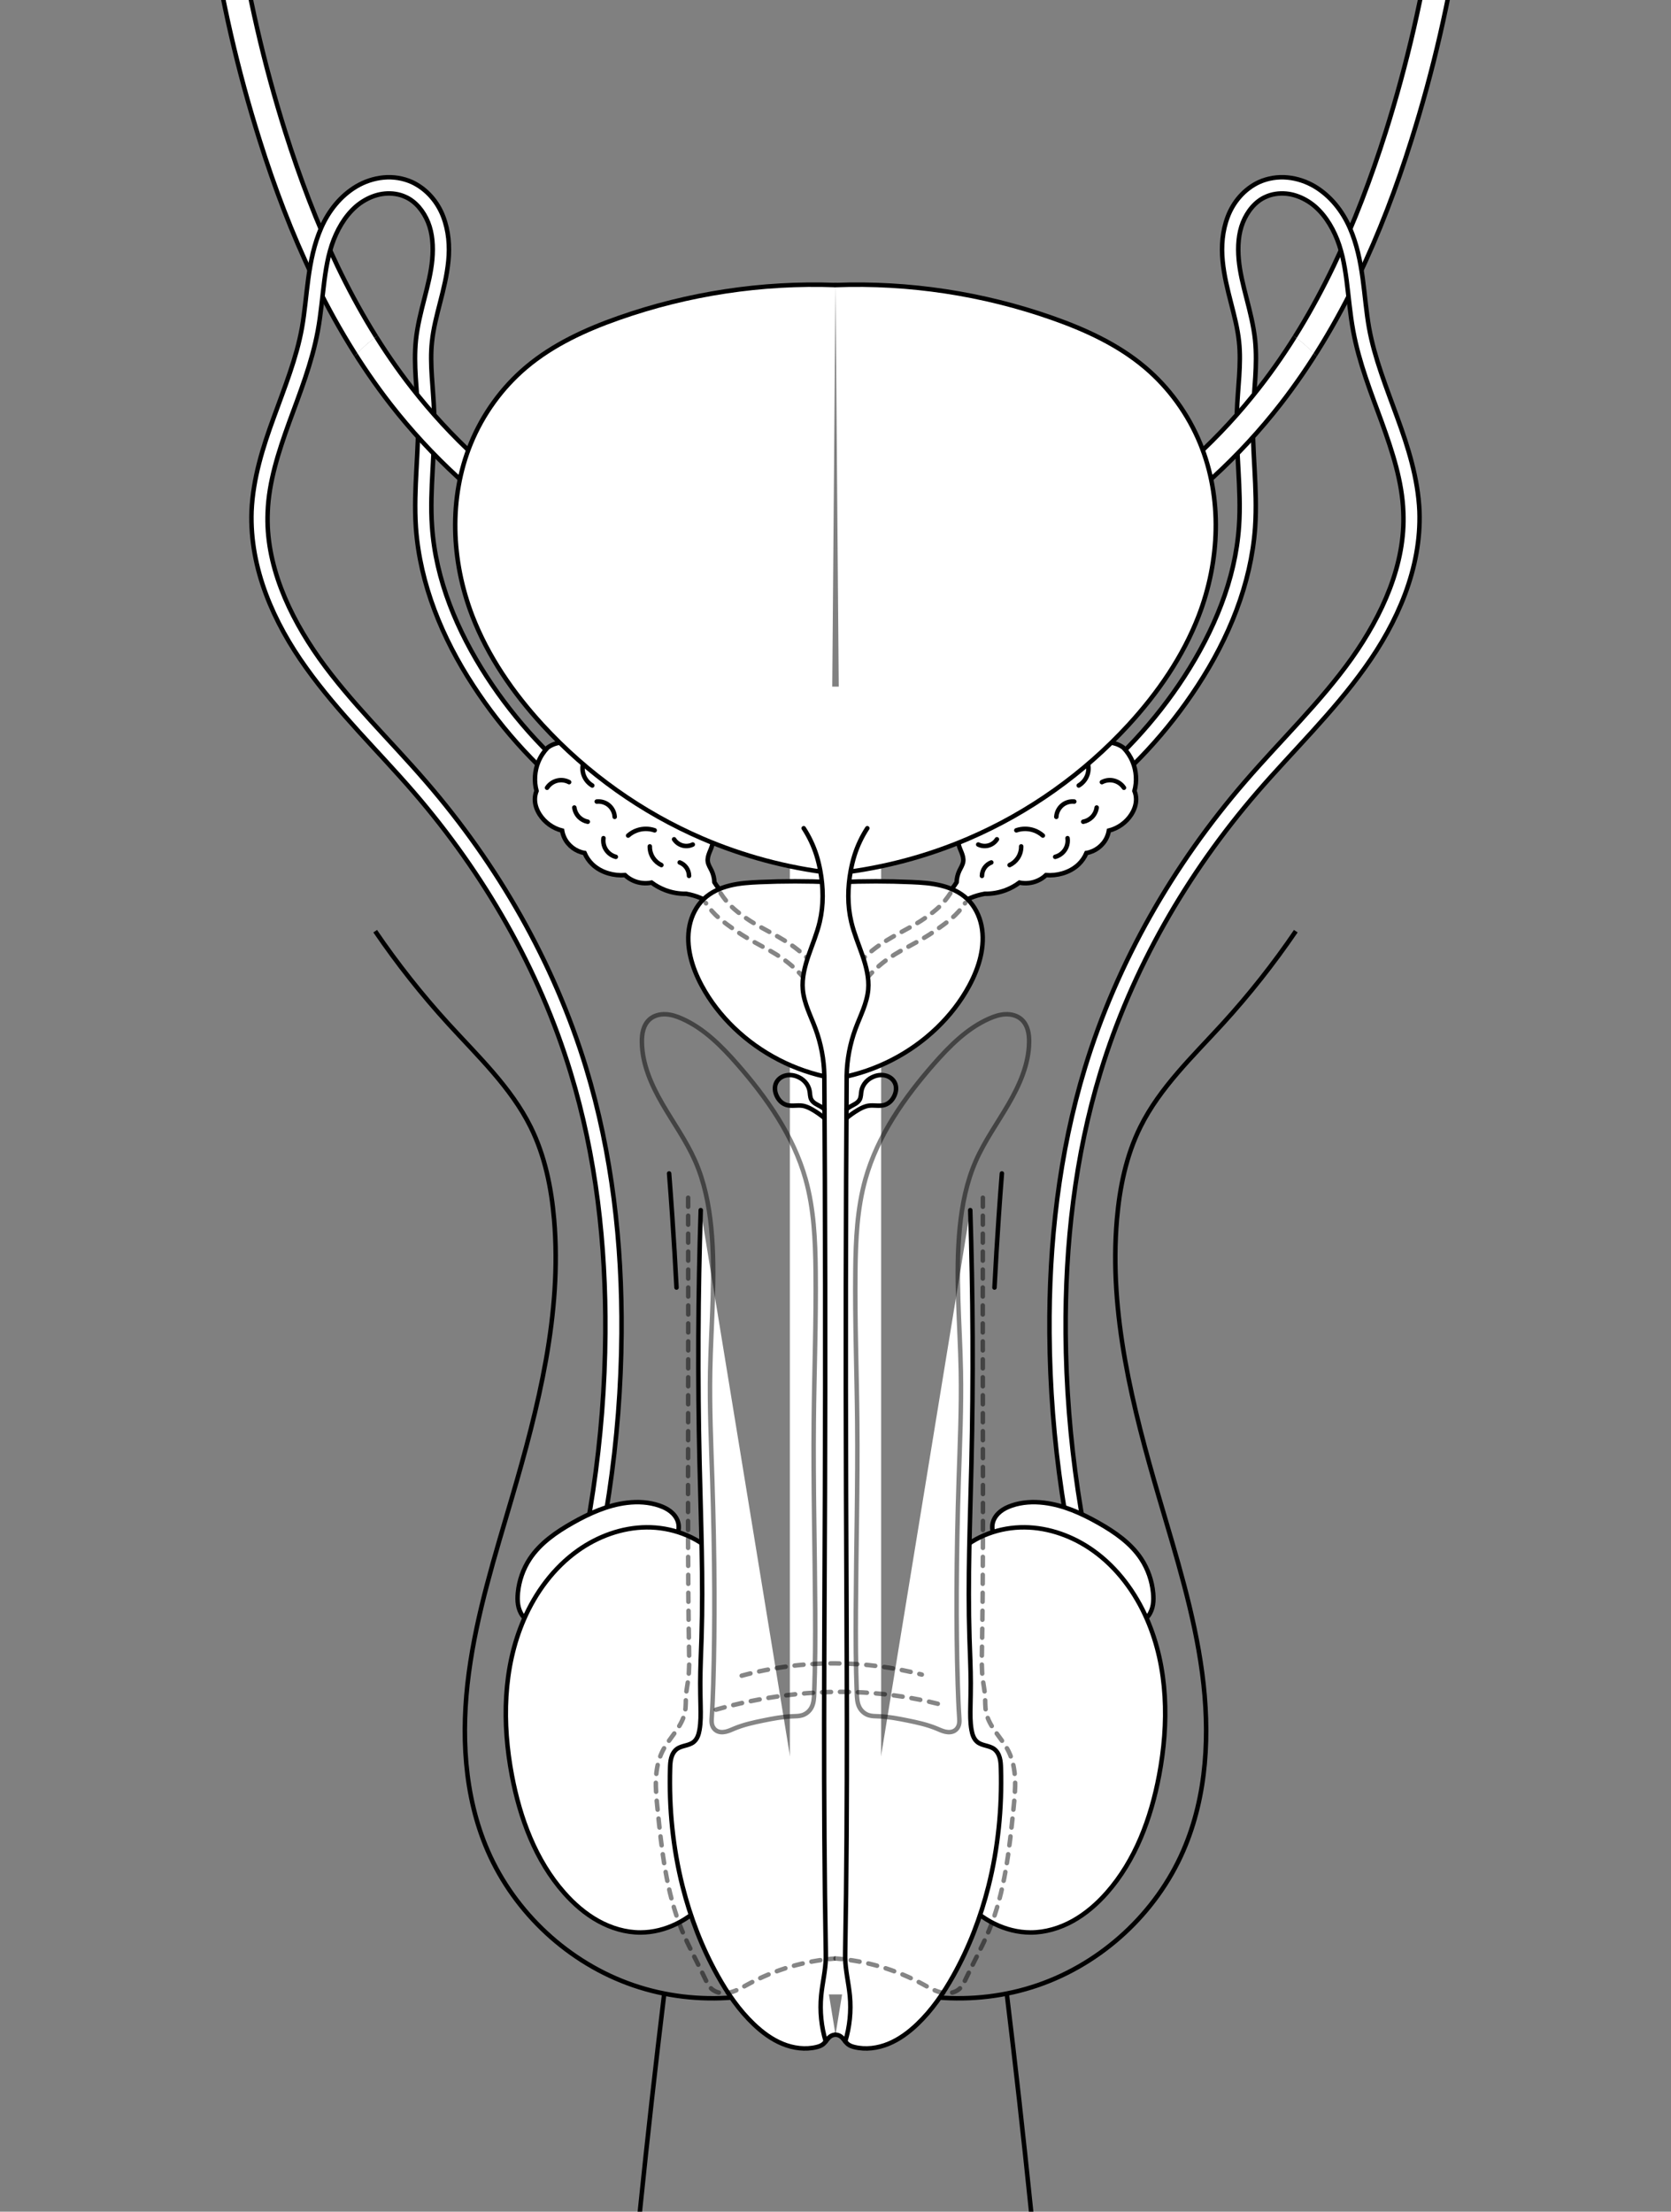 <?xml version="1.0" encoding="UTF-8" standalone="no"?>
<svg
   width="186.086mm"
   height="246.341mm"
   viewBox="0 0 186.086 246.341"
   version="1.1"
   id="svg-masculino"
   inkscape:version="1.3.2 (091e20e, 2023-11-25, custom)"
   sodipodi:docname="male reproductive frontal without labels.svg"
   inkscape:export-filename="C:\Users\tomask\Desktop\bitmap.png"
   inkscape:export-xdpi="154"
   inkscape:export-ydpi="154"
   xmlns:inkscape="http://www.inkscape.org/namespaces/inkscape"
   xmlns:sodipodi="http://sodipodi.sourceforge.net/DTD/sodipodi-0.dtd"
   xmlns:xlink="http://www.w3.org/1999/xlink"
   xmlns="http://www.w3.org/2000/svg"
   xmlns:svg="http://www.w3.org/2000/svg"
   xmlns:rdf="http://www.w3.org/1999/02/22-rdf-syntax-ns#"
   xmlns:cc="http://creativecommons.org/ns#"
   xmlns:dc="http://purl.org/dc/elements/1.1/">
  <rect x="0" y="0" width="186.086" height="246.341" fill="#808080" stroke="none"/>
  <defs
     id="defs2">
       effect="spiro" />
    <clipPath
       clipPathUnits="userSpaceOnUse"
       id="clipPath1287">
      <ellipse
         style="font-variation-settings:normal;opacity:1;vector-effect:none;fill:none;fill-opacity:1;stroke:#000000;stroke-width:0.5;stroke-linecap:round;stroke-linejoin:miter;stroke-miterlimit:4;stroke-dasharray:none;stroke-dashoffset:0;stroke-opacity:1;stop-color:#000000;stop-opacity:1"
         id="ellipse1289"
         cx="42.773"
         cy="89.291"
         rx="13.148"
         ry="13.731"
         d="M 55.921,89.291 A 13.148,13.731 0 0 1 42.773,103.022 13.148,13.731 0 0 1 29.625,89.291 13.148,13.731 0 0 1 42.773,75.56 13.148,13.731 0 0 1 55.921,89.291 Z" />
    </clipPath>
    <clipPath
       clipPathUnits="userSpaceOnUse"
       id="clipPath1291">
      <ellipse
         style="font-variation-settings:normal;display:none;opacity:1;vector-effect:none;fill:none;fill-opacity:1;stroke:#000000;stroke-width:0.5;stroke-linecap:round;stroke-linejoin:miter;stroke-miterlimit:4;stroke-dasharray:none;stroke-dashoffset:0;stroke-opacity:1;stop-color:#000000;stop-opacity:1"
         id="ellipse1293"
         ry="13.731"
         rx="13.148"
         cy="89.291"
         cx="42.773"
         d="M 55.921,89.291 A 13.148,13.731 0 0 1 42.773,103.022 13.148,13.731 0 0 1 29.625,89.291 13.148,13.731 0 0 1 42.773,75.56 13.148,13.731 0 0 1 55.921,89.291 Z" />
      <path
         id="lpe_path-effect1295"
         style="font-variation-settings:normal;display:block;opacity:1;vector-effect:none;fill:none;fill-opacity:1;stroke:#000000;stroke-width:0.5;stroke-linecap:round;stroke-linejoin:miter;stroke-miterlimit:4;stroke-dasharray:none;stroke-dashoffset:0;stroke-opacity:1;stop-color:#000000;stop-opacity:1"
         class="powerclip"
         d="M 11.675,26.552 H 60.18 V 105.676 H 11.675 Z M 55.921,89.291 A 13.148,13.731 0 0 0 42.773,75.56 13.148,13.731 0 0 0 29.625,89.291 13.148,13.731 0 0 0 42.773,103.022 13.148,13.731 0 0 0 55.921,89.291 Z" />
    </clipPath>
  </defs>
  <sodipodi:namedview
     id="base"
     pagecolor="#ffffff"
     bordercolor="#666666"
     borderopacity="1.0"
     inkscape:pageopacity="1"
     inkscape:pageshadow="2"
     inkscape:zoom="0.79486842"
     inkscape:cx="-238.40424"
     inkscape:cy="469.26006"
     inkscape:document-units="mm"
     inkscape:current-layer="g873"
     inkscape:document-rotation="0"
     showgrid="false"
     showborder="true"
     showguides="false"
     inkscape:guide-bbox="true"
     inkscape:snap-object-midpoints="true"
     inkscape:snap-center="true"
     inkscape:snap-page="true"
     inkscape:window-width="1920"
     inkscape:window-height="1017"
     inkscape:window-x="-8"
     inkscape:window-y="32"
     inkscape:window-maximized="1"
     inkscape:object-paths="true"
     inkscape:snap-intersection-paths="true"
     inkscape:snap-smooth-nodes="true"
     inkscape:snap-global="false"
     lock-margins="true"
     fit-margin-top="5"
     fit-margin-left="5"
     fit-margin-right="5"
     fit-margin-bottom="5"
     borderlayer="true"
     inkscape:showpageshadow="false"
     inkscape:pagecheckerboard="0"
     inkscape:deskcolor="#d1d1d1">
    <sodipodi:guide
       position="93.043,207.532"
       orientation="1,0"
       id="guide833"
       inkscape:locked="false" />
    <inkscape:grid
       type="xygrid"
       id="grid963"
       originx="-12.808"
       originy="-40.412"
       spacingy="1"
       spacingx="1"
       units="mm"
       visible="false" />
  </sodipodi:namedview>
  <g
     inkscape:label="Layer 1"
     inkscape:groupmode="layer"
     id="layer1"
     transform="translate(-12.808,-40.412)">
    <g
       id="g1331">
      <g
         id="g873"
         transform="translate(19.306)">
        <a class="orgaos" name="deferente" code="1"><path
           style="font-variation-settings:normal;opacity:1;vector-effect:none;fill:#ffffff;fill-opacity:1;stroke:#000000;stroke-width:0.5;stroke-linecap:round;stroke-linejoin:miter;stroke-miterlimit:4;stroke-dasharray:none;stroke-dashoffset:0;stroke-opacity:1;stop-color:#000000;stop-opacity:1"
           d="M 53.197,100.33 C 47.018,96.307 41.517,91.252 36.988,85.435 L 36.988,85.435 C 30.197,76.691 25.69,66.453 22.415,56.024 19.97,48.268 18.144,40.318 16.958,32.274 L 19.927,31.836 C 21.09,39.723 22.881,47.518 25.277,55.121 28.508,65.334 32.85,75.258 39.356,83.591 L 39.356,83.591 C 43.679,89.144 48.936,93.975 54.834,97.815 Z"
           sodipodi:nodetypes="cssc"
           clip-path="url(#clipPath1291)"
           inkscape:original-d="M 54.015279,99.072219 C 49.62196,93.109762 42.565459,90.475684 38.171611,84.512698 35.623504,81.054607 28.271467,68.454835 23.845969,55.57248 20.640321,46.241034 20.156804,36.207577 18.442891,32.054795"
           inkscape:path-effect="#path-effect1044;#path-effect1046;#path-effect1295" /></a>
        <a class="orgaos" name="deferente" code="1"><path
           style="font-variation-settings:normal;opacity:1;vector-effect:none;fill:#ffffff;fill-opacity:1;stroke:#000000;stroke-width:0.5;stroke-linecap:round;stroke-linejoin:miter;stroke-miterlimit:4;stroke-dasharray:none;stroke-dashoffset:0;stroke-opacity:1;stop-color:#000000;stop-opacity:1"
           d="M 55.738,223.64 C 59.081,212.38 60.83,200.645 60.916,188.899 60.984,179.071 59.889,169.206 57.034,159.844 53.542,148.366 47.418,137.726 39.561,128.63 35.628,124.08 31.195,119.83 27.6,114.799 23.984,109.77 21.292,103.716 21.514,97.367 21.673,93.686 22.787,90.189 24.005,86.862 24.005,86.862 24.005,86.862 24.005,86.862 25.21,83.531 26.522,80.287 27.124,76.941 27.124,76.941 27.124,76.941 27.124,76.941 27.759,73.395 27.678,69.45 29.274,65.782 30.08,63.941 31.391,62.247 33.199,61.17 33.199,61.17 33.199,61.17 33.199,61.17 34.107,60.637 35.134,60.286 36.207,60.184 36.207,60.184 36.207,60.184 36.207,60.184 37.282,60.081 38.388,60.249 39.394,60.703 41.037,61.475 42.238,62.911 42.855,64.529 43.47,66.133 43.594,67.842 43.434,69.463 43.123,72.698 41.898,75.602 41.609,78.472 41.609,78.472 41.609,78.472 41.609,78.472 41.335,80.973 41.756,83.606 41.848,86.35 41.998,90.703 41.322,94.936 41.612,99.029 42.008,104.975 44.42,110.705 47.706,115.783 50.93,120.748 55.021,125.154 59.735,128.737 L 58.645,130.171 C 53.765,126.461 49.534,121.904 46.196,116.763 42.772,111.511 40.264,105.496 39.815,99.153 39.522,94.786 40.196,90.533 40.049,86.412 39.955,83.815 39.536,81.099 39.818,78.285 39.818,78.285 39.818,78.285 39.818,78.285 40.165,75.06 41.389,72.164 41.641,69.297 41.764,67.868 41.679,66.433 41.178,65.184 40.681,63.949 39.79,62.84 38.647,62.342 38.647,62.342 38.647,62.342 38.647,62.342 37.957,62.023 37.155,61.907 36.373,61.977 36.373,61.977 36.373,61.977 36.373,61.977 35.589,62.046 34.81,62.317 34.108,62.725 34.108,62.725 34.108,62.725 34.108,62.725 32.696,63.53 31.631,64.951 30.918,66.516 29.474,69.662 29.597,73.47 28.895,77.264 28.234,80.847 26.896,84.187 25.698,87.476 25.698,87.476 25.698,87.476 25.698,87.476 24.512,90.768 23.434,94.083 23.313,97.439 23.052,103.219 25.633,108.9 29.066,113.753 32.52,118.608 36.919,122.815 40.924,127.453 L 40.924,127.453 C 48.935,136.722 55.179,147.579 58.757,159.319 61.67,168.897 62.792,178.941 62.716,188.912 62.63,200.828 60.856,212.729 57.464,224.153 Z"
           id="path995"
           inkscape:original-d="m 56.600894,223.89629 c -2.65e-4,-0.62792 5.37225,-26.90986 5.215071,-34.99118 C 61.658787,180.82379 58.758721,169.4671 57.895431,159.58127 57.03214,149.69545 46.127164,138.5551 40.242635,128.04161 34.358106,117.52813 26.41517,107.83808 22.413606,97.403051 c -1.618281,-4.220056 4.243586,-15.456345 5.595828,-20.300449 1.991478,-7.134024 9.936727,-10.159595 11.011313,-15.580193 1.804244,-9.101262 -0.660813,13.874908 1.692629,16.856005 2.353442,2.981098 0.157178,5.335331 0.235371,8.002601 0.07819,2.66727 -0.156649,8.473606 -0.235371,12.710014 -0.07872,4.236401 4.15848,11.454971 6.237322,17.182051 2.078842,5.72709 8.159779,8.78744 12.23927,13.18076"
           sodipodi:nodetypes="cssssssssssc" /></a>
        <a class="orgaos" name="deferente" code="1"><path
           style="font-variation-settings:normal;opacity:1;vector-effect:none;fill:#ffffff;fill-opacity:1;stroke:#000000;stroke-width:0.5;stroke-linecap:round;stroke-linejoin:miter;stroke-miterlimit:4;stroke-dasharray:none;stroke-dashoffset:0;stroke-opacity:1;stop-color:#000000;stop-opacity:1"
           d="M 53.197,100.33 C 47.018,96.307 41.517,91.252 36.988,85.435 L 36.988,85.435 C 30.197,76.691 25.69,66.453 22.415,56.024 19.97,48.268 18.144,40.318 16.958,32.274 L 19.927,31.836 C 21.09,39.723 22.881,47.518 25.277,55.121 28.508,65.334 32.85,75.258 39.356,83.591 L 39.356,83.591 C 43.679,89.144 48.936,93.975 54.834,97.815 Z"
           id="path1281"
           sodipodi:nodetypes="cssc"
           clip-path="url(#clipPath1287)"
           inkscape:original-d="M 54.015279,99.072219 C 49.62196,93.109762 42.565459,90.475684 38.171611,84.512698 35.623504,81.054607 28.271467,68.454835 23.845969,55.57248 20.640321,46.241034 20.156804,36.207577 18.442891,32.054795"
           inkscape:path-effect="#path-effect1283;#path-effect1285" /></a>
        <a class="orgaos" name="vesicula" code="2"><path
           style="font-variation-settings:normal;opacity:1;vector-effect:none;fill:#ffffff;fill-opacity:1;stroke:#000000;stroke-width:0.5;stroke-linecap:round;stroke-linejoin:miter;stroke-miterlimit:4;stroke-dasharray:none;stroke-dashoffset:0;stroke-opacity:1;stop-color:#000000;stop-opacity:1"
           d="M 54.495,123.678 C 54.057,124.131 53.705,124.666 53.463,125.247 53.036,126.272 52.961,127.439 53.252,128.511 53.136,128.797 53.074,129.106 53.069,129.415 53.061,130.02 53.273,130.613 53.597,131.123 54.163,132.013 55.079,132.672 56.102,132.926 56.148,133.203 56.232,133.473 56.353,133.726 56.77,134.607 57.638,135.261 58.6,135.419 58.802,135.9 59.105,136.338 59.484,136.697 59.985,137.172 60.613,137.504 61.276,137.697 61.867,137.869 62.489,137.933 63.103,137.886 63.382,138.149 63.707,138.363 64.059,138.515 64.684,138.786 65.394,138.858 66.061,138.719 66.527,139.066 67.041,139.349 67.584,139.555 68.329,139.838 69.127,139.978 69.923,139.964 70.474,140.061 71.015,140.22 71.531,140.436 72.422,140.809 73.241,141.355 73.928,142.035 L 75.522,140.789 C 75.008,140.581 74.528,140.288 74.107,139.927 73.695,139.573 73.341,139.153 73.061,138.689 73.046,138.24 72.938,137.794 72.746,137.388 72.59,137.058 72.375,136.744 72.323,136.382 72.275,136.047 72.372,135.709 72.495,135.394 72.618,135.079 72.769,134.772 72.837,134.441 72.961,133.831 72.774,133.167 72.351,132.711 71.927,132.255 71.279,132.02 70.662,132.099 70.332,131.184 69.793,130.345 69.097,129.667 68.199,128.791 67.069,128.198 65.958,127.615 64.463,126.831 62.97,126.04 61.441,125.324 60.43,124.851 59.404,124.41 58.364,124.004 57.844,123.468 57.114,123.142 56.368,123.11 55.704,123.082 55.032,123.286 54.495,123.678 Z"
           inkscape:path-effect="#path-effect2296"
           inkscape:original-d="m 54.495073,123.67805 c -0.62467,0.18906 -0.752347,1.06202 -1.032012,1.56913 -0.27967,0.50712 -0.210675,3.26338 -0.210675,3.26338 0,0 -0.12163,0.60342 -0.183073,0.90476 -0.06145,0.30132 0.352544,1.1388 0.528184,1.7078 0.175634,0.56902 2.504032,1.80326 2.504032,1.80326 0,0 0.167737,0.53341 0.250977,0.79973 0.08325,0.26631 2.247669,1.69322 2.247669,1.69322 0,0 0.589448,0.85201 0.883543,1.27763 0.294091,0.42561 1.195609,0.66706 1.79278,1.00021 0.597176,0.33316 1.826199,0.18904 1.826199,0.18904 0,0 0.637958,0.4196 0.956306,0.62901 0.318345,0.20941 2.002083,0.20384 2.002083,0.20384 0,0 1.015953,0.55757 1.5233,0.83598 0.50734,0.27839 2.338932,0.40913 2.338932,0.40913 0,0 1.072007,0.31454 1.607377,0.47145 0.535375,0.15689 2.397323,1.59963 2.397323,1.59963 l 1.593727,-1.24617 c 0,0 -0.942769,-0.57457 -1.414786,-0.86223 -0.472019,-0.28769 -1.046309,-1.23824 -1.046309,-1.23824 0,0 -0.209417,-0.86678 -0.314755,-1.30056 -0.105346,-0.43378 -0.39744,-0.64344 -0.422717,-1.00642 -0.04649,-0.66767 0.386859,-1.27908 0.513453,-1.94109 0.126598,-0.66199 -2.174908,-2.34182 -2.174908,-2.34182 0,0 -1.042892,-1.62114 -1.564974,-2.43209 -0.522079,-0.81094 -2.091846,-1.36727 -3.138399,-2.05129 -1.046557,-0.68402 -3.011202,-1.52719 -4.517435,-2.29117 -1.506236,-0.76399 -3.076419,-1.32056 -3.076419,-1.32056 0,0 -1.330707,-0.59542 -1.996691,-0.89351 -0.665988,-0.29809 -1.87273,0.56796 -1.87273,0.56796 z"
           sodipodi:nodetypes="sscsscscsscscscsccscsascssscscs"
           inkscape:transform-center-x="7.5813047"
           inkscape:transform-center-y="-7.9678922" /></a>
        <path
           style="fill:none;stroke:#000000;stroke-width:0.5;stroke-miterlimit:4;stroke-dasharray:none;stop-color:#000000"
           d="M 67.472,262.463 C 66.51,270.388 65.622,278.322 64.809,286.263 63.086,303.099 61.698,319.968 60.648,336.859"
           id="path867"
           inkscape:path-effect="#path-effect869"
           inkscape:original-d="m 67.472114,262.4626 c -1.553101,11.09574 -1.109466,12.7055 -2.663096,23.8007 -1.553631,11.09522 -3.272902,33.50862 -4.160804,50.59539"
           sodipodi:nodetypes="csc" />
        <path
           style="fill:none;stroke:#000000;stroke-width:0.5;stroke-miterlimit:4;stroke-dasharray:none;stop-color:#000000"
           d="M 86.016,259.678 C 79.368,263.304 71.186,263.995 64.025,261.534 56.864,259.074 50.834,253.501 47.818,246.555 45.144,240.395 44.826,233.426 45.71,226.769 46.595,220.113 48.624,213.671 50.51,207.227 53.461,197.142 56.103,186.716 55.208,176.247 54.904,172.692 54.177,169.13 52.593,165.933 50.41,161.53 46.751,158.079 43.439,154.449 40.482,151.208 37.754,147.756 35.284,144.13"
           id="path863"
           inkscape:path-effect="#path-effect865"
           inkscape:original-d="M 86.015553,259.67788 C 55.620215,173.18834 46.264609,259.20354 47.81824,246.55496 c 1.553631,-12.64858 3.354558,-26.33386 2.692103,-39.32842 -0.662454,-12.99455 2.596409,-20.42232 4.697822,-30.97979 2.101413,-10.55747 -1.429643,-7.18949 -2.615603,-10.31389 -1.185959,-3.1244 -6.102248,-7.65561 -9.153768,-11.48382 -3.051521,-3.8282 -5.43652,-6.87893 -8.155176,-10.31879"
           sodipodi:nodetypes="csscssc" />
        <rect
           style="font-variation-settings:normal;opacity:1;vector-effect:none;fill:#ffffff;fill-opacity:1;stroke:none;stroke-width:0.5;stroke-linecap:round;stroke-linejoin:miter;stroke-miterlimit:4;stroke-dasharray:none;stroke-dashoffset:0;stroke-opacity:1;stop-color:#000000;stop-opacity:1"
           id="rect1098"
           width="5.083"
           height="145.665"
           x="81.462"
           y="116.891" />
        <a class="orgaos" name="epididimo" code="3"><path
           style="fill:#ffffff;stroke:#000000;stroke-width:0.5;stroke-linecap:round;stroke-miterlimit:4;stroke-dasharray:none;stop-color:#000000"
           d="M 67.988,212.284 C 68.412,212.072 68.755,211.702 68.937,211.264 69.118,210.825 69.136,210.321 68.986,209.871 68.839,209.429 68.538,209.049 68.174,208.76 67.809,208.47 67.382,208.268 66.942,208.115 65.785,207.713 64.529,207.647 63.313,207.795 61.161,208.057 59.14,208.97 57.253,210.037 55.436,211.065 53.662,212.292 52.509,214.032 51.76,215.163 51.302,216.484 51.174,217.835 51.132,218.271 51.125,218.714 51.196,219.146 51.267,219.578 51.42,220.002 51.677,220.356 52.035,220.849 52.594,221.19 53.196,221.282 53.797,221.375 54.433,221.218 54.923,220.855 Z"
           id="path885"
           inkscape:path-effect="#path-effect887"
           inkscape:original-d="m 67.987536,212.28421 c 0,0 0.665993,-1.60857 0.998593,-2.41326 0.3326,-0.80469 -1.369447,-1.15234 -2.043842,-1.75572 -0.674396,-0.60338 -2.352885,-0.32024 -3.62913,-0.3205 -1.276244,-2.7e-4 -4.117502,1.63011 -6.060486,2.24263 -1.942985,0.61252 -3.161957,2.6632 -4.743326,3.99439 -1.58137,1.3312 -0.75286,2.55559 -1.335637,3.80357 -0.582779,1.24797 0.198617,1.66122 0.503477,2.52086 0.304861,0.85963 3.245427,0.49929 3.245427,0.49929 z"
           sodipodi:nodetypes="cssssssscc" /></a>
        <a class="orgaos" name="testiculo" code="4"><path
           style="fill:#ffffff;stroke:#000000;stroke-width:0.5;stroke-linecap:round;stroke-miterlimit:4;stroke-dasharray:none;stop-color:#000000"
           d="M 57.835,213.133 C 55.166,215.04 53.149,217.78 51.844,220.789 49.494,226.204 49.412,232.383 50.512,238.181 51.412,242.923 53.14,247.63 56.337,251.246 57.426,252.478 58.682,253.575 60.12,254.372 61.557,255.17 63.182,255.659 64.825,255.657 66.22,255.655 67.606,255.298 68.857,254.681 70.108,254.064 71.225,253.19 72.173,252.167 74.068,250.12 75.264,247.512 76.059,244.839 77.894,238.677 77.729,232.108 77.225,225.699 77.05,223.484 76.834,221.256 76.224,219.119 75.614,216.982 74.585,214.921 72.981,213.383 71.004,211.487 68.232,210.504 65.493,210.528 62.754,210.551 60.064,211.541 57.835,213.133 Z"
           id="path881"
           inkscape:path-effect="#path-effect883"
           inkscape:original-d="m 57.835175,213.13346 c -5.048708,-0.0835 -3.994108,5.10418 -5.991559,7.65588 -1.99745,2.55169 -0.887373,11.59504 -1.331457,17.39216 -0.444082,5.79712 3.883681,8.71021 5.825127,13.06492 1.941444,4.35471 5.658956,2.94057 8.48804,4.41046 2.829081,1.46988 7.489711,-7.2118 11.234168,-10.81809 3.74446,-3.6063 0.776949,-12.75954 1.165027,-19.1397 0.388078,-6.38016 -2.829081,-8.21039 -4.24402,-12.31598 -1.414939,-4.10559 -10.096619,-0.16617 -15.145326,-0.24965 z" /></a>
        <a class="orgaos" name="penis" code="5"><path
           style="fill:#ffffff;stroke:#000000;stroke-width:0.5;stroke-linecap:round;stroke-miterlimit:4;stroke-dasharray:none;stop-color:#000000"
           d="M 71.537,175.202 C 71.235,184.584 71.191,193.975 71.407,203.36 71.556,209.855 71.83,216.352 71.625,222.846 71.573,224.519 71.488,226.191 71.485,227.865 71.483,228.73 71.503,229.594 71.52,230.458 71.537,231.335 71.551,232.218 71.401,233.083 71.357,233.335 71.298,233.587 71.197,233.823 71.095,234.058 70.949,234.278 70.749,234.439 70.485,234.653 70.148,234.751 69.82,234.84 69.491,234.93 69.153,235.019 68.88,235.221 68.562,235.456 68.361,235.822 68.257,236.203 68.152,236.584 68.135,236.983 68.124,237.377 67.995,241.794 68.434,246.233 69.512,250.518 70.382,253.973 71.668,257.329 73.405,260.441 74.512,262.425 75.812,264.322 77.458,265.888 78.394,266.778 79.448,267.564 80.642,268.055 81.836,268.547 83.18,268.731 84.433,268.422 84.684,268.36 84.935,268.276 85.14,268.119 85.307,267.991 85.435,267.821 85.564,267.655 85.693,267.489 85.829,267.323 86.005,267.208 86.165,267.104 86.354,267.046 86.545,267.044"
           id="path877"
           inkscape:path-effect="#path-effect879"
           inkscape:original-d="m 71.537424,175.20217 c 0.56398,9.17392 0.02235,18.85165 -0.130645,28.15767 -0.109217,6.643 0.210517,12.92343 0.218625,19.4858 9.25e-4,0.74871 -0.07625,3.0018 -0.140406,5.01963 -0.01988,0.62528 0.04975,1.67976 0.03509,2.5925 -0.01986,1.23625 -0.120719,2.31069 -0.11931,2.62486 0.0084,1.87388 -0.469708,0.87496 -0.651328,1.35634 -0.181619,0.48138 -1.516177,-0.18232 -1.869939,0.78226 -0.454917,1.24038 -0.494991,0.8574 -0.755583,2.15622 -0.876191,4.36702 0.973786,8.71739 1.38806,13.14025 0.380578,4.06318 2.168043,6.81667 3.892631,9.9232 1.098584,1.9789 2.237827,4.09623 4.053672,5.44739 1.984529,1.47668 4.502498,2.6029 6.975164,2.53326 0.255957,-0.007 0.493322,-0.16004 0.706127,-0.30245 0.327047,-0.21887 0.59912,-0.59906 0.865637,-0.91107 0.177436,-0.20773 0.352407,-0.0845 0.5395,-0.16404"
           sodipodi:nodetypes="cssssszsssaaassc" /></a>
        <path
           style="fill:#ffffff;stroke:#000000;stroke-width:0.5;stroke-linecap:round;stroke-miterlimit:4;stroke-dasharray:none;stop-color:#000000"
           d="M 68.016,171.114 C 68.142,172.722 68.26,174.331 68.369,175.94 68.548,178.566 68.705,181.195 68.84,183.824"
           id="path903"
           inkscape:path-effect="#path-effect905"
           inkscape:original-d="m 68.016368,171.11443 c 0.117948,1.60864 0.235635,3.217 0.353054,4.8251 0.117422,1.6081 0.314092,5.25688 0.470742,7.88492" />
        <a class="orgaos" name="prostata" code="6"><path
           style="fill:#ffffff;stroke:#000000;stroke-width:0.5;stroke-linecap:round;stroke-miterlimit:4;stroke-dasharray:none;stop-color:#000000"
           d="M 86.016,138.661 C 83.373,138.545 80.725,138.545 78.082,138.661 76.978,138.709 75.867,138.779 74.794,139.043 73.721,139.307 72.677,139.777 71.877,140.539 71.047,141.329 70.515,142.402 70.288,143.525 70.062,144.647 70.13,145.816 70.384,146.933 70.644,148.074 71.095,149.166 71.649,150.197 72.585,151.938 73.816,153.515 75.239,154.887 78.189,157.735 81.986,159.695 86.016,160.453"
           id="path907"
           inkscape:path-effect="#path-effect909"
           inkscape:original-d="m 86.015562,138.66059 c -2.820473,-0.18757 -5.112083,0.18817 -7.933153,10e-6 -2.821072,-0.18817 -3.760733,1.44062 -6.205702,1.87868 -2.444969,0.43807 -1.25533,4.13243 -1.492748,6.39335 -0.104702,0.99707 0.46589,2.04335 1.26553,3.26403 1.013608,1.5473 2.748299,3.18572 3.5891,4.69081 1.504118,2.69249 6.89087,3.75012 10.776969,5.56588"
           sodipodi:nodetypes="csssssc" /></a>
        <a class="orgaos" name="ducto" code="7"><path
           style="font-variation-settings:normal;opacity:0.477;vector-effect:none;fill:none;fill-opacity:1;stroke:#000000;stroke-width:0.5;stroke-linecap:round;stroke-linejoin:miter;stroke-miterlimit:4;stroke-dasharray:1, 1;stroke-dashoffset:0;stroke-opacity:1;paint-order:normal;stop-color:#000000;stop-opacity:1"
           d="m 73.751,139.899 c 0.804,1.228 1.548,1.866 2.745,2.717 v 0 c 1.478,1.06 3.31,1.811 5.033,2.983 h 10e-7 c 1.176,0.804 2.234,1.777 3.133,2.882 l -1.397,1.136 c -0.788,-0.97 -1.719,-1.826 -2.751,-2.531 v 0 c -1.509,-1.036 -3.35,-1.793 -5.061,-3.002 h -10e-7 c -1.38,-0.982 -2.426,-1.677 -3.354,-3.095"
           id="path1148"
           sodipodi:nodetypes="csscsccssssc" /></a>
        <path
           style="font-variation-settings:normal;opacity:1;vector-effect:none;fill:none;fill-opacity:1;stroke:#000000;stroke-width:0.5;stroke-linecap:round;stroke-linejoin:miter;stroke-miterlimit:4;stroke-dasharray:none;stroke-dashoffset:0;stroke-opacity:1;stop-color:#000000;stop-opacity:1"
           d="M 58.709,124.824 C 58.38,125.35 58.287,126.017 58.459,126.613 58.614,127.148 58.979,127.619 59.458,127.903"
           id="path1094"
           inkscape:path-effect="#path-effect1096"
           inkscape:original-d="m 58.708942,124.82412 c -0.08295,0.59664 -0.166166,1.19303 -0.249647,1.78914 -0.08348,0.59612 0.665993,0.86017 0.998593,1.28985" />
        <a class="orgaos" name="bexiga" code="8"><path
           style="fill:#ffffff;stroke:#000000;stroke-width:0.5;stroke-linecap:round;stroke-miterlimit:4;stroke-dasharray:none;stop-color:#000000"
           d="M 86.016,137.644 C 81.104,137.062 76.277,135.768 71.732,133.816 64.992,130.92 58.886,126.569 53.924,121.167 50.647,117.598 47.844,113.538 46.102,109.017 43.742,102.896 43.445,95.874 45.935,89.805 47.275,86.54 49.396,83.594 52.093,81.317 55.087,78.79 58.716,77.125 62.412,75.825 70.132,73.109 78.366,71.859 86.545,72.163"
           id="path911"
           inkscape:path-effect="#path-effect913"
           inkscape:original-d="m 86.01555,137.64358 c -4.93722,-1.27571 -9.34554,-2.55169 -14.28329,-3.82793 -4.937752,-1.27625 -11.871896,-8.4323 -17.808241,-12.64885 -5.936345,-4.21655 -5.214609,-8.09943 -7.822311,-12.14954 -2.607701,-4.05012 -0.110691,-14.218953 -0.166433,-19.212182 -0.05574,-4.99323 4.105592,-5.65843 6.157989,-8.48804 2.052399,-2.82961 6.87946,-3.661243 10.318795,-5.49226 3.439334,-1.83102 16.088703,-2.440742 24.132658,-3.661508"
           sodipodi:nodetypes="cssssssc" /></a>
        <a class="orgaos" name="uretra" code="9"><path
           style="font-variation-settings:normal;opacity:1;vector-effect:none;fill:#ffffff;fill-opacity:1;stroke:none;stroke-width:0.5;stroke-linecap:round;stroke-linejoin:miter;stroke-miterlimit:4;stroke-dasharray:none;stroke-dashoffset:0;stroke-opacity:1;stop-color:#000000;stop-opacity:1"
           d="M 82.962,130.69 C 83.678,131.904 84.178,133.245 84.433,134.632 84.583,135.448 84.648,136.277 84.727,137.103 84.919,139.103 85.191,141.138 84.786,143.105 84.523,144.382 83.984,145.583 83.55,146.812 83.117,148.042 82.786,149.339 82.903,150.637 83.041,152.163 83.783,153.555 84.315,154.992 85.117,157.153 85.455,159.485 85.301,161.785 H 86.545 V 130.057 Z"
           inkscape:path-effect="#path-effect1132"
           inkscape:original-d="m 82.961984,130.68953 c 0,0 0.980975,2.62857 1.471068,3.94246 0.49009,1.31389 0.196405,1.64786 0.294211,2.47139 0.09781,0.82353 0.03949,4.00157 0.05884,6.00195 0.01934,2.00039 -0.823531,2.47166 -1.235696,3.70709 -0.412163,1.23543 -0.431247,2.55011 -0.647269,3.82477 -0.216019,1.27466 0.941747,2.90317 1.412224,4.35436 0.470477,1.45119 0.985601,6.79295 0.985601,6.79295 h 1.243757 v -31.72752 z"
           sodipodi:nodetypes="csssssscccc" /></a>
        <path
           style="font-variation-settings:normal;opacity:1;vector-effect:none;fill:none;fill-opacity:1;stroke:#000000;stroke-width:0.5;stroke-linecap:round;stroke-linejoin:miter;stroke-miterlimit:4;stroke-dasharray:none;stroke-dashoffset:0;stroke-opacity:1;stop-color:#000000;stop-opacity:1"
           d="M 83.004,132.663 C 83.615,133.601 84.098,134.622 84.433,135.69 84.606,136.24 84.739,136.802 84.845,137.368 85.198,139.262 85.23,141.231 84.786,143.105 84.486,144.374 83.974,145.58 83.55,146.812 83.127,148.045 82.788,149.339 82.903,150.637 83.038,152.163 83.784,153.555 84.315,154.992 84.93,156.656 85.265,158.423 85.301,160.197 85.401,175.701 85.424,191.205 85.369,206.709 85.309,223.736 85.156,240.764 85.464,257.789 85.468,258.015 85.473,258.241 85.468,258.466 85.442,259.89 85.081,261.286 84.948,262.703 84.788,264.411 84.961,266.15 85.457,267.792"
           id="path959"
           inkscape:path-effect="#path-effect961"
           inkscape:original-d="m 83.003592,132.66324 c 0.49062,1.31442 0.939367,1.71319 1.42946,3.02708 0.49009,1.31389 0.31409,0.85411 0.411896,1.67764 0.09781,0.82353 -0.0782,3.73699 -0.05885,5.73737 0.01934,2.00039 -0.823531,2.47166 -1.235696,3.70709 -0.412163,1.23543 -0.431247,2.55011 -0.647269,3.82477 -0.216019,1.27466 0.941747,2.90317 1.412224,4.35436 0.470477,1.45119 0.985601,5.20545 0.985601,5.20545 0,0 0.02737,21.23136 0.06805,46.51162 0.02724,16.93118 0.06045,35.67849 0.09539,51.08014 0.0013,0.58331 0.0026,0.10373 0.004,0.67765 0.0031,1.33154 -0.523408,2.96072 -0.520305,4.23687 0.0046,1.90905 0.503854,3.32267 0.508529,5.08874"
           sodipodi:nodetypes="csssssscssssc" />
        <path
           style="font-variation-settings:normal;opacity:1;vector-effect:none;fill:none;fill-opacity:1;stroke:#000000;stroke-width:0.5;stroke-linecap:round;stroke-linejoin:miter;stroke-miterlimit:4;stroke-dasharray:none;stroke-dashoffset:0;stroke-opacity:1;stop-color:#000000;stop-opacity:1"
           d="M 54.423,128.153 C 54.719,127.701 55.219,127.389 55.755,127.321 56.139,127.272 56.537,127.346 56.878,127.529"
           id="path1062"
           inkscape:path-effect="#path-effect1064"
           inkscape:original-d="m 54.423314,128.15276 c 0.430215,-0.26325 0.887905,-0.55451 1.331458,-0.83216 0.443555,-0.27765 0.74921,0.13896 1.123418,0.20804" />
        <path
           style="font-variation-settings:normal;opacity:1;vector-effect:none;fill:none;fill-opacity:1;stroke:#000000;stroke-width:0.5;stroke-linecap:round;stroke-linejoin:miter;stroke-miterlimit:4;stroke-dasharray:none;stroke-dashoffset:0;stroke-opacity:1;stop-color:#000000;stop-opacity:1"
           d="M 57.461,130.358 C 57.515,130.765 57.708,131.152 58.002,131.44 58.262,131.695 58.6,131.872 58.959,131.939"
           id="path1066"
           inkscape:path-effect="#path-effect1068"
           inkscape:original-d="m 57.460702,130.35799 c 0.166698,0.36086 0.360868,0.72147 0.540903,1.08181 0.180039,0.36033 0.638257,0.33313 0.956988,0.49929" />
        <path
           style="font-variation-settings:normal;opacity:1;vector-effect:none;fill:none;fill-opacity:1;stroke:#000000;stroke-width:0.5;stroke-linecap:round;stroke-linejoin:miter;stroke-miterlimit:4;stroke-dasharray:none;stroke-dashoffset:0;stroke-opacity:1;stop-color:#000000;stop-opacity:1"
           d="M 59.957,129.692 C 60.395,129.647 60.848,129.767 61.205,130.025 61.643,130.341 61.926,130.86 61.954,131.398"
           id="path1070"
           inkscape:path-effect="#path-effect1072"
           inkscape:original-d="m 59.957186,129.69226 c 0.416343,0.11122 0.832424,0.22217 1.24824,0.33286 0.415814,0.11069 0.49956,0.91564 0.748943,1.37307" />
        <path
           style="font-variation-settings:normal;opacity:1;vector-effect:none;fill:none;fill-opacity:1;stroke:#000000;stroke-width:0.5;stroke-linecap:round;stroke-linejoin:miter;stroke-miterlimit:4;stroke-dasharray:none;stroke-dashoffset:0;stroke-opacity:1;stop-color:#000000;stop-opacity:1"
           d="M 60.706,133.77 C 60.656,134.106 60.699,134.455 60.831,134.768 61.052,135.294 61.527,135.706 62.079,135.85"
           id="path1074"
           inkscape:path-effect="#path-effect1076"
           inkscape:original-d="m 60.706129,133.76984 c 0.04187,0.31926 0.08348,0.666 0.124825,0.9986 0.04134,0.3326 0.832424,0.72147 1.24824,1.08181" />
        <path
           style="font-variation-settings:normal;opacity:1;vector-effect:none;fill:none;fill-opacity:1;stroke:#000000;stroke-width:0.5;stroke-linecap:round;stroke-linejoin:miter;stroke-miterlimit:4;stroke-dasharray:none;stroke-dashoffset:0;stroke-opacity:1;stop-color:#000000;stop-opacity:1"
           d="M 63.452,133.479 C 63.743,133.222 64.084,133.023 64.451,132.896 65.078,132.679 65.779,132.679 66.406,132.896"
           id="path1078"
           inkscape:path-effect="#path-effect1080"
           inkscape:original-d="m 63.45226,133.47859 c 0.31926,-0.19391 0.665993,-0.38808 0.998593,-0.58251 0.3326,-0.19444 1.303983,2.6e-4 1.955578,0" />
        <path
           style="font-variation-settings:normal;opacity:1;vector-effect:none;fill:none;fill-opacity:1;stroke:#000000;stroke-width:0.5;stroke-linecap:round;stroke-linejoin:miter;stroke-miterlimit:4;stroke-dasharray:none;stroke-dashoffset:0;stroke-opacity:1;stop-color:#000000;stop-opacity:1"
           d="M 65.866,134.685 C 65.856,135.14 65.989,135.596 66.24,135.975 66.466,136.315 66.786,136.592 67.155,136.766"
           id="path1082"
           inkscape:path-effect="#path-effect1084"
           inkscape:original-d="m 65.865527,134.68522 c 0.125087,0.43022 0.249912,0.86017 0.37447,1.28985 0.124561,0.42969 0.610518,0.5273 0.915379,0.79055" />
        <path
           style="font-variation-settings:normal;opacity:1;vector-effect:none;fill:none;fill-opacity:1;stroke:#000000;stroke-width:0.5;stroke-linecap:round;stroke-linejoin:miter;stroke-miterlimit:4;stroke-dasharray:none;stroke-dashoffset:0;stroke-opacity:1;stop-color:#000000;stop-opacity:1"
           d="M 69.194,136.474 C 69.494,136.588 69.759,136.794 69.943,137.057 70.13,137.323 70.233,137.647 70.234,137.972"
           id="path1086"
           inkscape:path-effect="#path-effect1088"
           inkscape:original-d="m 69.194168,136.47437 c 0.249915,0.18057 0.499563,0.3886 0.748946,0.58251 0.249383,0.19391 0.194434,0.61052 0.291256,0.91538" />
        <path
           style="font-variation-settings:normal;opacity:1;vector-effect:none;fill:none;fill-opacity:1;stroke:#000000;stroke-width:0.5;stroke-linecap:round;stroke-linejoin:miter;stroke-miterlimit:4;stroke-dasharray:none;stroke-dashoffset:0;stroke-opacity:1;stop-color:#000000;stop-opacity:1"
           d="M 68.57,133.895 C 68.795,134.248 69.161,134.507 69.569,134.602 69.929,134.686 70.318,134.641 70.65,134.477"
           id="path1090"
           inkscape:path-effect="#path-effect1092"
           inkscape:original-d="m 68.570048,133.89467 c 0.333129,0.23604 0.665993,0.47182 0.998593,0.70734 0.3326,0.23551 0.721471,-0.083 1.08181,-0.12483" />
        <a class="orgaos" name="bulbouretra" code="10"><path
           inkscape:original-d="m 85.323728,163.96716 c -0.19611,-0.18892 -0.01397,-0.005 -0.409752,-0.28959 -0.351859,-0.25318 -0.897291,-0.6351 -1.067865,-0.80515 -0.362431,-0.36132 -0.09863,-0.57877 -0.184684,-0.94957 -0.08606,-0.3708 -0.992873,-1.20261 -1.462865,-1.6328 -0.469999,-0.43019 -1.585421,0.60367 -2.297617,0.81506 -0.712176,0.21143 0.115918,0.9221 0.06498,1.30177 -0.05093,0.37967 0.649129,0.79803 1.087822,1.06924 0.438698,0.27121 1.249724,0.0572 1.817916,0.0955 0.271683,0.0184 0.71201,0.21882 1.150956,0.46442 0.479045,0.26804 1.050878,0.72524 1.305629,0.9224"
           inkscape:path-effect="#path-effect15988"
           d="M 85.324,163.967 C 85.195,163.86 85.058,163.763 84.914,163.678 84.719,163.562 84.512,163.469 84.32,163.348 84.129,163.227 83.95,163.073 83.846,162.872 83.771,162.728 83.738,162.567 83.718,162.406 83.698,162.245 83.69,162.082 83.661,161.923 83.594,161.546 83.41,161.193 83.151,160.911 82.892,160.629 82.559,160.418 82.199,160.29 81.775,160.139 81.304,160.103 80.875,160.237 80.66,160.305 80.458,160.414 80.289,160.562 80.12,160.709 79.984,160.896 79.901,161.105 79.819,161.312 79.79,161.539 79.805,161.761 79.82,161.983 79.879,162.202 79.966,162.407 80.068,162.648 80.211,162.874 80.394,163.061 80.578,163.248 80.804,163.395 81.054,163.476 81.344,163.57 81.655,163.572 81.959,163.56 82.264,163.549 82.57,163.525 82.872,163.572 83.283,163.635 83.664,163.825 84.023,164.036 84.483,164.306 84.92,164.615 85.328,164.958"
           style="font-variation-settings:normal;opacity:1;vector-effect:none;fill:none;fill-opacity:1;stroke:#000000;stroke-width:0.5;stroke-linecap:round;stroke-linejoin:miter;stroke-miterlimit:4;stroke-dasharray:none;stroke-dashoffset:0;stroke-opacity:1;paint-order:normal;stop-color:#000000;stop-opacity:1"
           sodipodi:nodetypes="csssscssssc"
           inkscape:transform-center-x="2.3491843"
           inkscape:transform-center-y="-1.1212116" /></a>
        <a class="orgaos" name="penis" code="5"><path
           style="font-variation-settings:normal;opacity:0.477;vector-effect:none;fill:none;fill-opacity:1;stroke:#000000;stroke-width:0.5;stroke-linecap:round;stroke-linejoin:miter;stroke-miterlimit:4;stroke-dasharray:1, 1;stroke-dashoffset:0;stroke-opacity:1;paint-order:normal;stop-color:#000000;stop-opacity:1"
           d="M 70.135,173.821 C 70.15,182.53 70.15,191.239 70.135,199.947 70.12,208.048 70.093,216.15 70.237,224.249 70.257,225.349 70.279,226.454 70.135,227.545 70.06,228.104 69.942,228.659 69.9,229.222 69.853,229.85 69.901,230.486 69.782,231.105 69.622,231.932 69.173,232.673 68.685,233.361 68.197,234.048 67.659,234.706 67.281,235.459 66.794,236.427 66.591,237.518 66.547,238.6 66.503,239.683 66.612,240.765 66.722,241.843 67.189,246.437 67.68,251.104 69.429,255.377 70.188,257.232 71.173,258.984 72.024,260.799 72.213,261.203 72.403,261.621 72.731,261.923 73.001,262.172 73.352,262.325 73.714,262.386 74.077,262.446 74.45,262.417 74.808,262.332 75.523,262.161 76.163,261.775 76.808,261.423 79.801,259.791 83.145,258.805 86.545,258.552"
           id="path1223"
           inkscape:path-effect="#path-effect1225"
           inkscape:original-d="m 70.134704,173.8212 c -0.07819,8.63052 2.65e-4,17.41769 0,26.12613 -2.34e-4,7.69037 0.06133,16.11558 0.102566,24.30195 0.0055,1.08375 -0.107123,2.22215 -0.102567,3.29526 0.0028,0.67004 -0.232395,1.16721 -0.234611,1.67728 -0.02814,6.47759 -0.08183,0.82836 -0.118444,1.8827 -0.03949,1.13736 -1.676752,2.82471 -2.500815,4.35436 -0.824061,1.52964 -0.244911,4.26635 -0.559003,6.38443 -0.314092,2.11806 1.804771,9.0228 2.706762,13.5338 0.901988,4.51101 1.730213,3.61498 2.594924,5.42208 0.864709,1.80709 0.471821,0.74921 0.707338,1.12342 0.235513,0.3742 2.718654,-0.3326 4.077586,-0.4993 1.358932,-0.1667 6.491118,-1.91371 9.736277,-2.87096"
           sodipodi:nodetypes="csssssssssssc" /></a>
        <a class="orgaos" name="penis" code="5"><path
           style="font-variation-settings:normal;opacity:0.477;vector-effect:none;fill:none;fill-opacity:1;stroke:#000000;stroke-width:0.5;stroke-linecap:round;stroke-linejoin:miter;stroke-miterlimit:4;stroke-dasharray:none;stroke-dashoffset:0;stroke-opacity:1;paint-order:normal;stop-color:#000000;stop-opacity:1"
           d="M 70.909,169.701 C 71.946,172.051 72.452,174.606 72.704,177.162 73.227,182.476 72.683,187.829 72.586,193.167 72.513,197.169 72.691,201.171 72.821,205.171 72.957,209.328 73.04,213.487 73.057,217.646 73.07,221.101 73.037,224.556 72.931,228.009 72.894,229.23 72.847,230.451 72.765,231.67 72.745,231.963 72.724,232.263 72.806,232.544 72.881,232.797 73.041,233.027 73.264,233.168 73.414,233.263 73.589,233.317 73.765,233.335 73.942,233.353 74.121,233.337 74.295,233.3 74.642,233.226 74.966,233.07 75.294,232.934 76.324,232.506 77.421,232.267 78.513,232.044 79.591,231.825 80.676,231.618 81.775,231.577 82.131,231.564 82.494,231.567 82.834,231.462 83.279,231.325 83.66,231.001 83.876,230.588 84.124,230.115 84.152,229.562 84.173,229.028 84.289,225.937 84.301,222.843 84.283,219.75 84.244,212.757 84.057,205.765 84.124,198.772 84.178,193.169 84.395,187.566 84.332,181.962 84.293,178.52 84.143,175.04 83.208,171.727 81.85,166.911 78.901,162.694 75.603,158.931 73.844,156.925 71.908,154.972 69.472,153.884 68.883,153.621 68.259,153.409 67.614,153.383 66.97,153.357 66.298,153.534 65.82,153.968 65.482,154.275 65.258,154.694 65.133,155.134 65.009,155.573 64.978,156.034 64.984,156.491 65.013,158.931 66.041,161.249 67.263,163.36 68.485,165.472 69.924,167.468 70.909,169.701 Z"
           inkscape:path-effect="#path-effect1355"
           inkscape:original-d="m 70.908636,169.70052 c 0.62739,1.92193 1.599182,4.79444 1.795058,7.46171 0.195879,2.66727 -0.07819,10.6704 -0.117684,16.0052 -0.03949,5.3348 0.157179,8.00286 0.235371,12.0039 0.07819,4.00103 0.157178,8.31669 0.235371,12.47464 0.07819,4.15795 -0.08342,8.05525 -0.125521,10.36269 -0.04211,2.30744 -0.110691,2.44127 -0.166431,3.66151 -0.05574,1.22024 0.028,0.58278 0.04161,0.87377 0.0136,0.29099 0.30539,0.41634 0.45769,0.62412 0.152299,0.20777 1.059333,-0.0678 2.029922,-0.2345 0.597608,-0.10264 1.860803,-0.6307 3.219042,-0.88916 0.84771,-0.16131 2.628084,-0.35018 3.262224,-0.46753 1.65019,-0.3054 0.490283,-0.0174 1.058661,-0.11474 0.568378,-0.0974 0.626475,-0.58225 1.042292,-0.87377 0.415816,-0.29152 0.227223,-0.75536 0.296303,-1.56005 0.06908,-0.80468 0.15242,-7.65565 0.110548,-9.27863 -0.04187,-1.62298 -0.145155,-13.94556 -0.159295,-20.97758 -0.01413,-7.03203 0.138957,-11.20617 0.20804,-16.80965 0.06908,-5.60348 -0.748679,-6.82345 -1.123416,-10.23558 -0.374737,-3.41212 -6.482225,-10.50689 -7.605908,-12.79559 -1.123683,-2.28871 -4.092284,-3.36972 -6.130317,-5.04725 -2.038035,-1.67752 -2.55632,-0.0544 -3.652261,0.0841 -1.095944,0.13843 0.02243,2.46192 -0.836334,2.52306 -0.858764,0.0611 5.297644,11.28741 5.925035,13.20933 z"
           sodipodi:nodetypes="sssssssssssscssssssssscs" /></a>
      </g>
      <use
         x="0"
         y="0"
         xlink:href="#g873"
         class="orgao"
         transform="matrix(-1,0,0,1,211.702,0)"
         height="100%" />
    </g>
    <path
       style="font-variation-settings:normal;opacity:0.477;vector-effect:none;fill:none;fill-opacity:1;stroke:#000000;stroke-width:0.5;stroke-linecap:round;stroke-linejoin:miter;stroke-miterlimit:4;stroke-dasharray:1, 1;stroke-dashoffset:0;stroke-opacity:1;paint-order:normal;stop-color:#000000;stop-opacity:1"
       d="m 92.536,230.841 c 2.507,-0.72 5.069,-1.249 7.656,-1.581 3.309,-0.425 6.662,-0.527 9.986,-0.25 2.699,0.225 5.377,0.699 7.989,1.415"
       id="path1188"
       inkscape:path-effect="#path-effect1190"
       inkscape:original-d="m 92.536279,230.8414 c 2.579962,-0.52677 5.104185,-1.0538 7.655881,-1.58111 2.55169,-0.52729 6.65755,-0.16616 9.98593,-0.24964 3.32838,-0.0835 5.32609,0.94338 7.98874,1.41467" />
    <path
       style="font-variation-settings:normal;opacity:0.477;vector-effect:none;fill:none;fill-opacity:1;stroke:#000000;stroke-width:0.5;stroke-linecap:round;stroke-linejoin:miter;stroke-miterlimit:4;stroke-dasharray:1, 1;stroke-dashoffset:0;stroke-opacity:1;paint-order:normal;stop-color:#000000;stop-opacity:1"
       d="m 95.407,227.055 c 3.398,-0.926 6.922,-1.389 10.444,-1.373 3.239,0.015 6.476,0.435 9.611,1.248"
       id="path1200"
       inkscape:path-effect="#path-effect1202"
       inkscape:original-d="m 95.407233,227.05507 c 3.481469,-0.45742 6.962677,-0.91511 10.443617,-1.37307 3.48094,-0.45795 6.4079,0.83243 9.61146,1.24825" />
    <rect
       style="fill:#00ff00;stroke:none;stroke-width:0.5;stroke-linecap:round;stroke-miterlimit:4;stroke-dasharray:none;stop-color:#000000"
       id="rect921"
       width="1.398"
       height="3.001"
       x="-41.556"
       y="-4.397" />
  </g>
</svg>
